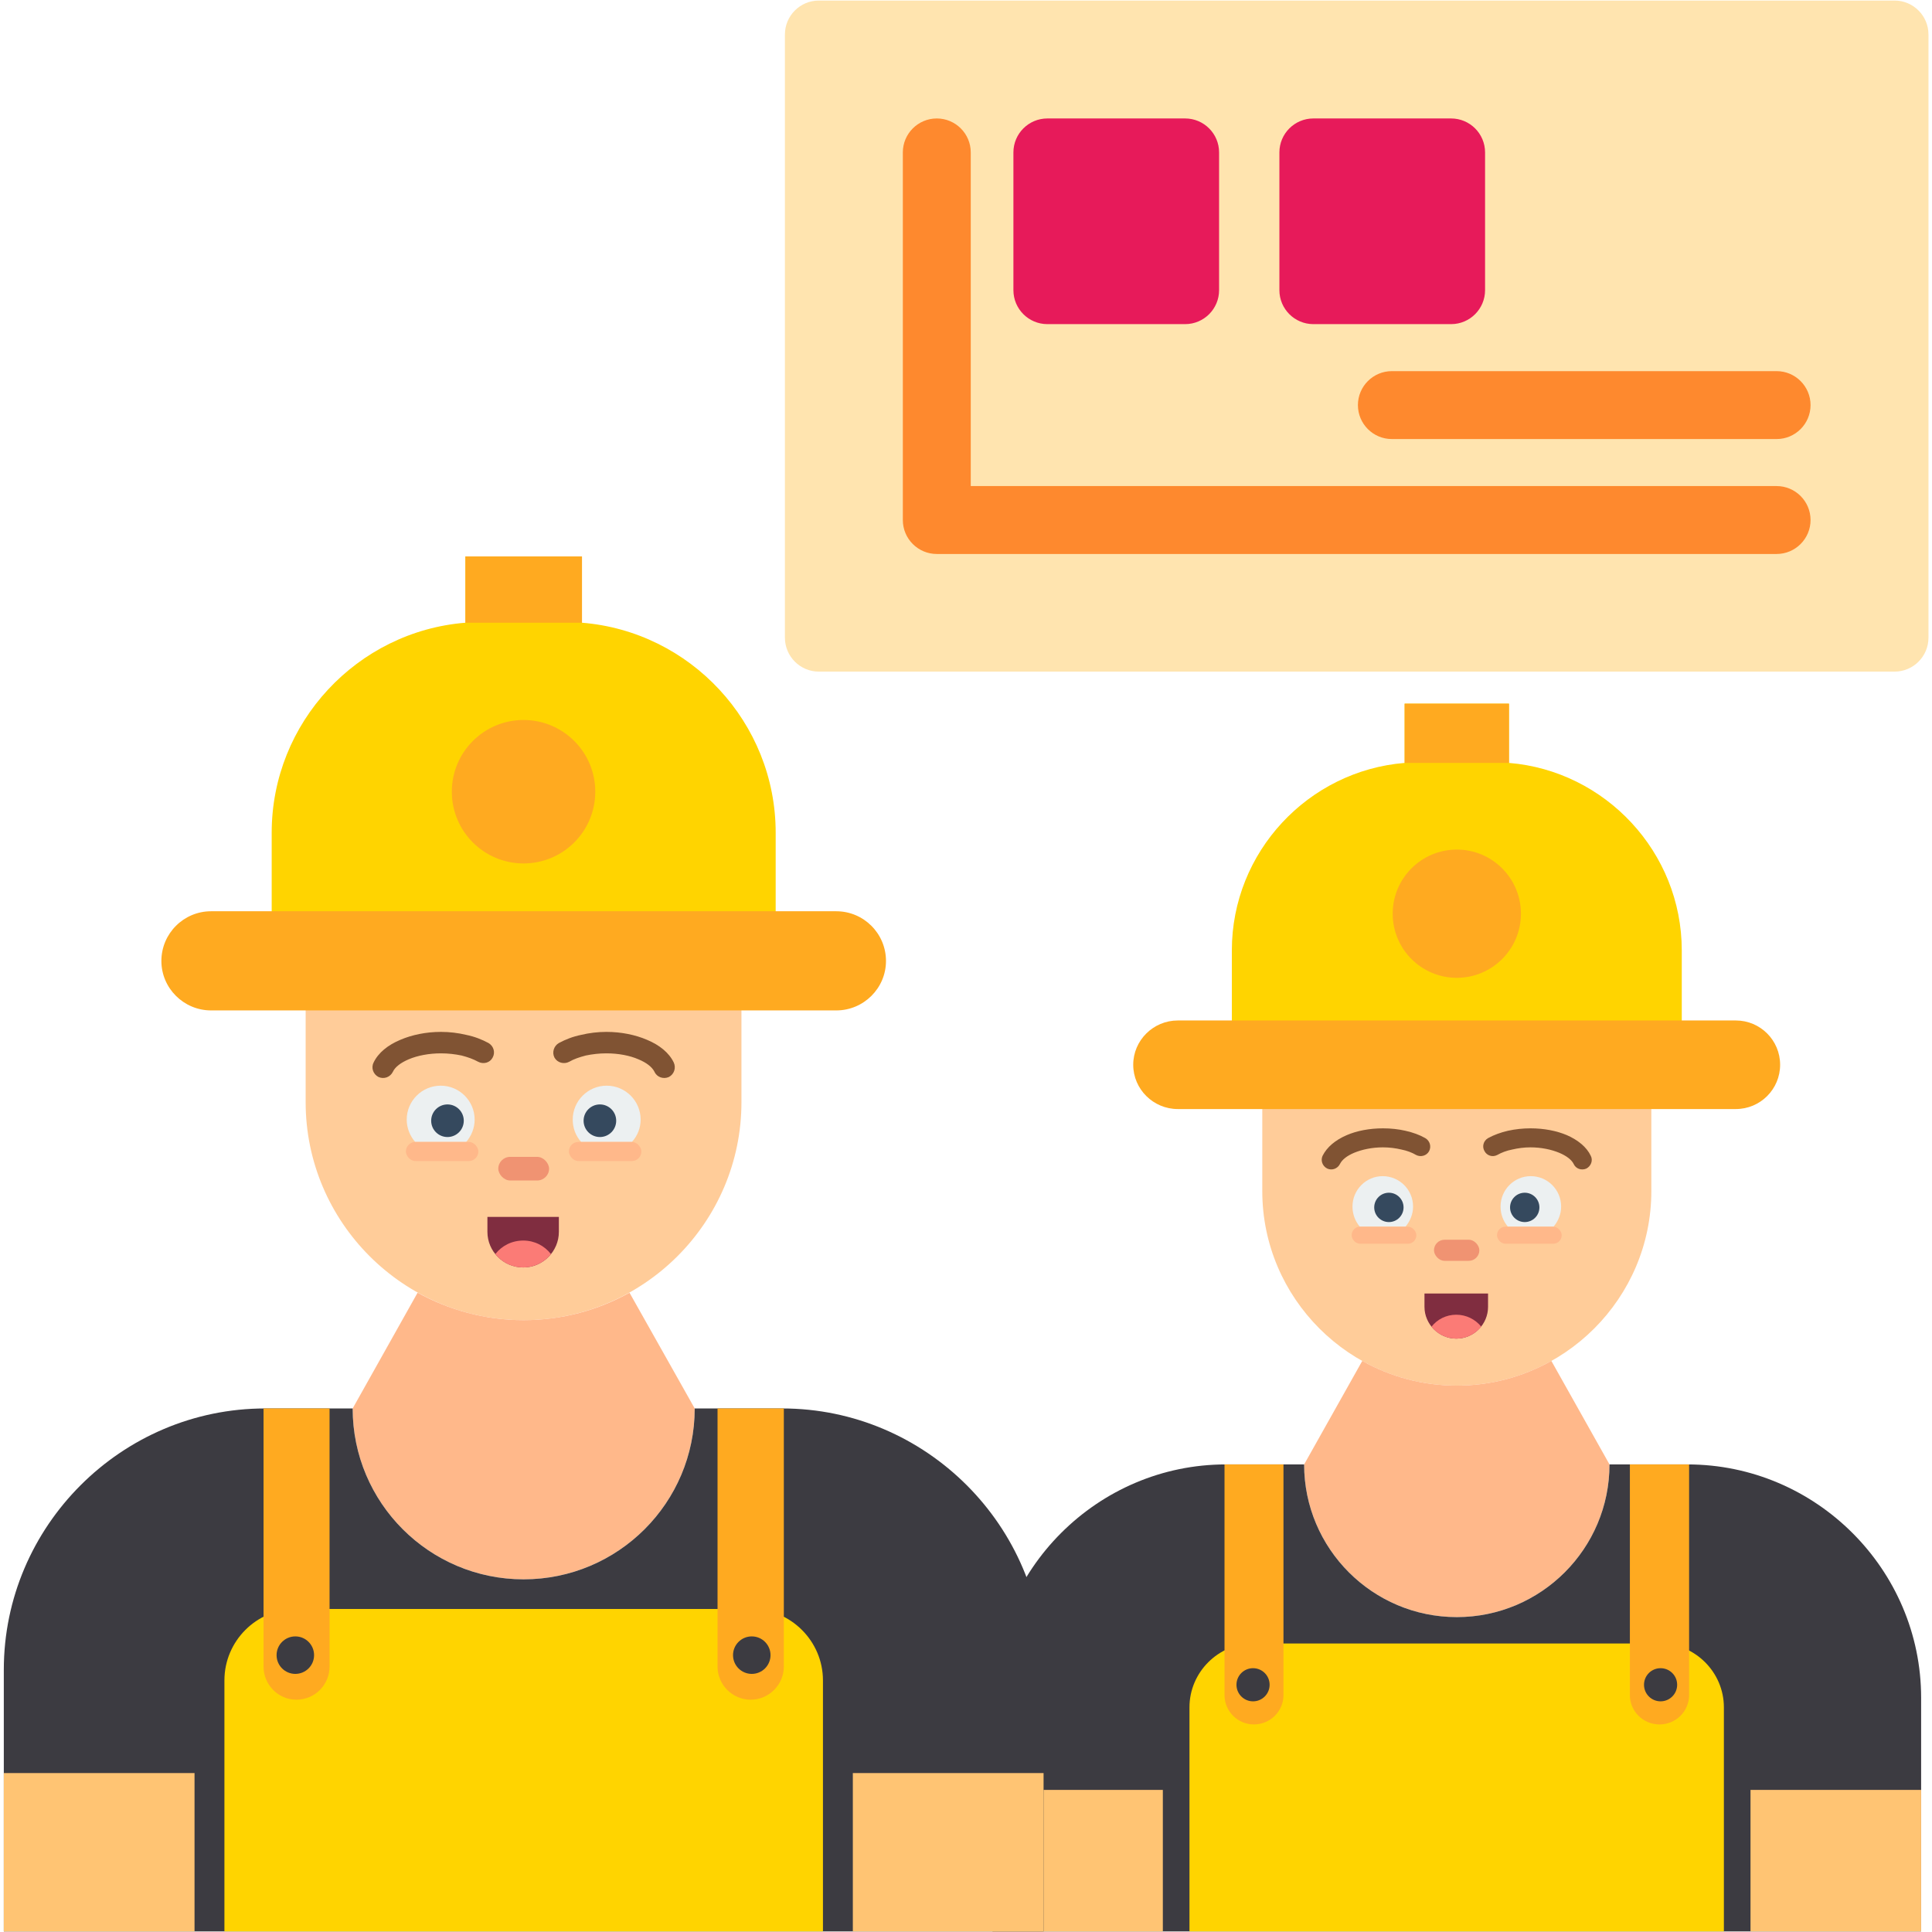 <?xml version="1.0" encoding="UTF-8"?>
<!DOCTYPE svg PUBLIC "-//W3C//DTD SVG 1.1//EN" "http://www.w3.org/Graphics/SVG/1.1/DTD/svg11.dtd">
<!-- Creator: CorelDRAW -->
<svg xmlns="http://www.w3.org/2000/svg" xml:space="preserve" width="7.111in" height="7.111in" version="1.1" style="shape-rendering:geometricPrecision; text-rendering:geometricPrecision; image-rendering:optimizeQuality; fill-rule:evenodd; clip-rule:evenodd"
viewBox="0 0 7111 7111"
 xmlns:xlink="http://www.w3.org/1999/xlink">
 <defs>
  <style type="text/css">
   <![CDATA[
    .fil14 {fill:#35495E}
    .fil5 {fill:#3C3B41}
    .fil10 {fill:#802D40}
    .fil2 {fill:#E71A5A}
    .fil13 {fill:#ECF0F1}
    .fil9 {fill:#F09372}
    .fil11 {fill:#FB7B76}
    .fil1 {fill:#FE892E}
    .fil4 {fill:#FFB88A}
    .fil8 {fill:#FFC473}
    .fil3 {fill:#FFCC99}
    .fil6 {fill:#FFD400}
    .fil0 {fill:#FFE4AF}
    .fil12 {fill:#805333;fill-rule:nonzero}
    .fil7 {fill:#FFAA20;fill-rule:nonzero}
   ]]>
  </style>
 </defs>
 <g id="Layer_x0020_1">
  <g id="_308949128">
   <path class="fil0" d="M3014 2l3959 0c69,0 125,56 125,125l0 2220c0,69 -56,125 -125,125l-3959 0c-69,0 -125,-56 -125,-125l0 -2220c0,-69 56,-125 125,-125z"/>
   <path class="fil1" d="M6539 1789c69,0 125,56 125,125 0,69 -56,125 -125,125l-3091 0c-69,0 -125,-56 -125,-125l0 -1353c0,-69 56,-125 125,-125 69,0 125,56 125,125l0 1228 2966 0z"/>
   <path class="fil2" d="M4834 436l507 0c69,0 125,56 125,125l0 507c0,69 -56,125 -125,125l-507 0c-69,0 -125,-56 -125,-125l0 -507c0,-69 56,-125 125,-125zm-979 0l507 0c69,0 125,56 125,125l0 507c0,69 -56,125 -125,125l-507 0c-69,0 -125,-56 -125,-125l0 -507c0,-69 56,-125 125,-125z"/>
   <path class="fil1" d="M5123 1616c-69,0 -125,-56 -125,-125 0,-69 56,-125 125,-125l1416 0c69,0 125,56 125,125 0,69 -56,125 -125,125l-1416 0z"/>
   <g>
    <g>
     <path class="fil3" d="M4646 3919l1432 0 0 465c0,394 -322,716 -716,716l0 0c-394,0 -716,-322 -716,-716l0 -465z"/>
     <path class="fil4" d="M5362 5952c310,0 562,-252 562,-562l-214 -381c-103,58 -222,91 -348,91 -126,0 -245,-33 -348,-91l-214 381c0,310 252,562 562,562z"/>
     <path class="fil5" d="M3653 7109l3418 0 0 -860c0,-472 -387,-859 -860,-859l-287 0c0,310 -252,562 -562,562 -310,0 -562,-252 -562,-562l-288 0c-472,0 -859,387 -859,859l0 860z"/>
     <path class="fil6" d="M4534 3919l1656 0 0 -421c0,-362 -282,-661 -636,-690l0 -218 -384 0 0 218c-355,29 -636,328 -636,690l0 421z"/>
     <circle class="fil7" cx="5362" cy="3363" r="236"/>
     <path class="fil7" d="M4335 4082c-90,0 -164,-73 -164,-163 0,-90 74,-163 164,-163l2054 0c90,0 163,73 163,163 0,90 -73,163 -163,163l-2054 0z"/>
     <polygon class="fil7" points="5554,2808 5554,2590 5170,2590 5170,2808 "/>
     <polygon class="fil8" points="4280,7109 4280,6588 3653,6588 3653,7109 "/>
     <polygon class="fil8" points="7071,7109 7071,6588 6443,6588 6443,7109 "/>
     <path class="fil6" d="M4378 7109l1967 0 0 -825c0,-129 -106,-235 -235,-235l-1497 0c-129,0 -235,106 -235,235l0 825z"/>
     <g>
      <path class="fil7" d="M4507 5390l217 0 0 849c0,60 -49,108 -109,108l0 0c-59,0 -108,-48 -108,-108l0 -849z"/>
      <path class="fil7" d="M5999 5390l218 0 0 849c0,60 -49,108 -109,108l0 0c-60,0 -109,-48 -109,-108l0 -849z"/>
     </g>
     <g>
      <circle class="fil5" cx="4612" cy="6201" r="61"/>
      <circle class="fil5" cx="6112" cy="6201" r="61"/>
     </g>
     <rect class="fil9" x="5278" y="4563" width="166.939" height="77.683" rx="39" ry="39"/>
     <path class="fil10" d="M5243 4761l234 0 0 49c0,64 -52,117 -117,117l0 0c-64,0 -117,-53 -117,-117l0 -49z"/>
     <path class="fil11" d="M5452 4883c-22,27 -55,44 -92,44l0 0c-37,0 -70,-17 -91,-44 21,-27 54,-44 91,-44 37,0 70,17 92,44z"/>
     <path class="fil12" d="M4932 4284c-9,18 -30,25 -47,17 -18,-9 -25,-30 -17,-47 16,-32 47,-58 89,-76 37,-16 84,-25 133,-25 29,0 57,3 83,9 27,6 52,15 73,27 17,10 23,31 14,48 -9,17 -31,23 -48,14 -15,-9 -34,-16 -54,-20 -21,-5 -44,-8 -68,-8 -40,0 -77,8 -106,20 -26,11 -44,25 -52,41z"/>
     <path class="fil13" d="M5089 4329c62,0 112,50 112,112 0,28 -11,54 -28,74l-166 0c-1,0 -1,0 -2,0 -17,-20 -27,-46 -27,-74 0,-62 50,-112 111,-112z"/>
     <circle class="fil14" cx="5112" cy="4444" r="54"/>
     <rect class="fil4" x="4975" y="4515" width="238.013" height="62.81" rx="31" ry="31"/>
     <path class="fil12" d="M5792 4284c8,18 29,25 47,17 17,-9 25,-30 16,-47 -15,-32 -47,-58 -88,-76 -38,-16 -84,-25 -134,-25 -28,0 -56,3 -83,9 -26,6 -51,15 -73,27 -17,10 -23,31 -13,48 9,17 30,23 47,14 16,-9 34,-16 55,-20 21,-5 44,-8 67,-8 40,0 77,8 106,20 26,11 45,25 53,41z"/>
     <path class="fil13" d="M5634 4329c-61,0 -111,50 -111,112 0,28 10,54 27,74l167 0c0,0 1,0 1,0 17,-20 28,-46 28,-74 0,-62 -50,-112 -112,-112z"/>
     <circle class="fil14" cx="5612" cy="4444" r="54"/>
     <rect class="fil4" x="5510" y="4515" width="238.013" height="62.81" rx="31" ry="31"/>
    </g>
    <g>
     <path class="fil3" d="M1125 3537l1604 0 0 520c0,442 -361,802 -802,802l0 0c-441,0 -802,-360 -802,-802l0 -520z"/>
     <path class="fil4" d="M1927 5813c348,0 630,-282 630,-629l-240 -426c-115,64 -248,101 -390,101 -141,0 -274,-37 -390,-101l-239 426c0,347 282,629 629,629z"/>
     <path class="fil5" d="M14 7109l3827 0 0 -963c0,-529 -433,-962 -962,-962l-322 0c0,347 -282,629 -630,629 -347,0 -629,-282 -629,-629l-322 0c-529,0 -962,433 -962,962l0 963z"/>
     <path class="fil6" d="M1000 3537l1855 0 0 -472c0,-406 -315,-741 -713,-773l0 -244 -429 0 0 244c-398,32 -713,367 -713,773l0 472z"/>
     <circle class="fil7" cx="1927" cy="2914" r="264"/>
     <path class="fil7" d="M777 3719c-101,0 -183,-82 -183,-182 0,-101 82,-183 183,-183l2301 0c101,0 183,82 183,183 0,100 -82,182 -183,182l-2301 0z"/>
     <polygon class="fil7" points="2142,2292 2142,2048 1713,2048 1713,2292 "/>
     <polygon class="fil8" points="716,7109 716,6526 14,6526 14,7109 "/>
     <polygon class="fil8" points="3841,7109 3841,6526 3139,6526 3139,7109 "/>
     <path class="fil6" d="M826 7109l2203 0 0 -924c0,-145 -119,-263 -263,-263l-1677 0c-145,0 -263,118 -263,263l0 924z"/>
     <g>
      <path class="fil7" d="M970 5184l243 0 0 950c0,67 -54,122 -122,122l0 0c-67,0 -121,-55 -121,-122l0 -950z"/>
      <path class="fil7" d="M2641 5184l244 0 0 950c0,67 -55,122 -122,122l0 0c-67,0 -122,-55 -122,-122l0 -950z"/>
     </g>
     <g>
      <circle class="fil5" cx="1087" cy="6092" r="69"/>
      <circle class="fil5" cx="2767" cy="6092" r="69"/>
     </g>
     <rect class="fil9" x="1834" y="4258" width="186.972" height="87.005" rx="44" ry="44"/>
     <path class="fil10" d="M1794 4479l263 0 0 55c0,72 -59,131 -131,131l0 0c-73,0 -132,-59 -132,-131l0 -55z"/>
     <path class="fil11" d="M2028 4616c-24,30 -61,49 -102,49l0 0c-42,0 -79,-19 -103,-49 24,-31 61,-50 103,-50 41,0 78,19 102,50z"/>
     <path class="fil12" d="M1446 3945c-10,20 -33,28 -53,19 -19,-10 -28,-33 -18,-53 17,-36 53,-65 99,-84 42,-18 94,-29 149,-29 32,0 64,4 93,11 30,6 58,17 82,30 19,11 26,35 15,54 -10,19 -34,25 -53,15 -18,-10 -38,-17 -61,-23 -24,-5 -49,-8 -76,-8 -44,0 -86,8 -119,22 -28,12 -50,28 -58,46z"/>
     <path class="fil13" d="M1622 3996c69,0 125,56 125,125 0,31 -12,60 -31,82l-186 0c-1,0 -1,0 -2,0 -19,-22 -31,-51 -31,-82 0,-69 56,-125 125,-125z"/>
     <circle class="fil14" cx="1647" cy="4125" r="60"/>
     <rect class="fil4" x="1494" y="4203" width="266.575" height="70.348" rx="35" ry="35"/>
     <path class="fil12" d="M2409 3945c9,20 33,28 53,19 19,-10 27,-33 18,-53 -17,-36 -53,-65 -99,-84 -42,-18 -94,-29 -149,-29 -32,0 -64,4 -93,11 -30,6 -58,17 -82,30 -19,11 -26,35 -16,54 11,19 35,25 54,15 17,-10 38,-17 61,-23 24,-5 49,-8 76,-8 44,0 86,8 118,22 29,12 50,28 59,46z"/>
     <path class="fil13" d="M2233 3996c-69,0 -125,56 -125,125 0,31 11,60 31,82l186 0c1,0 1,0 1,0 20,-22 32,-51 32,-82 0,-69 -56,-125 -125,-125z"/>
     <circle class="fil14" cx="2208" cy="4125" r="60"/>
     <rect class="fil4" x="2094" y="4203" width="266.575" height="70.348" rx="35" ry="35"/>
    </g>
   </g>
  </g>
 </g>
</svg>
